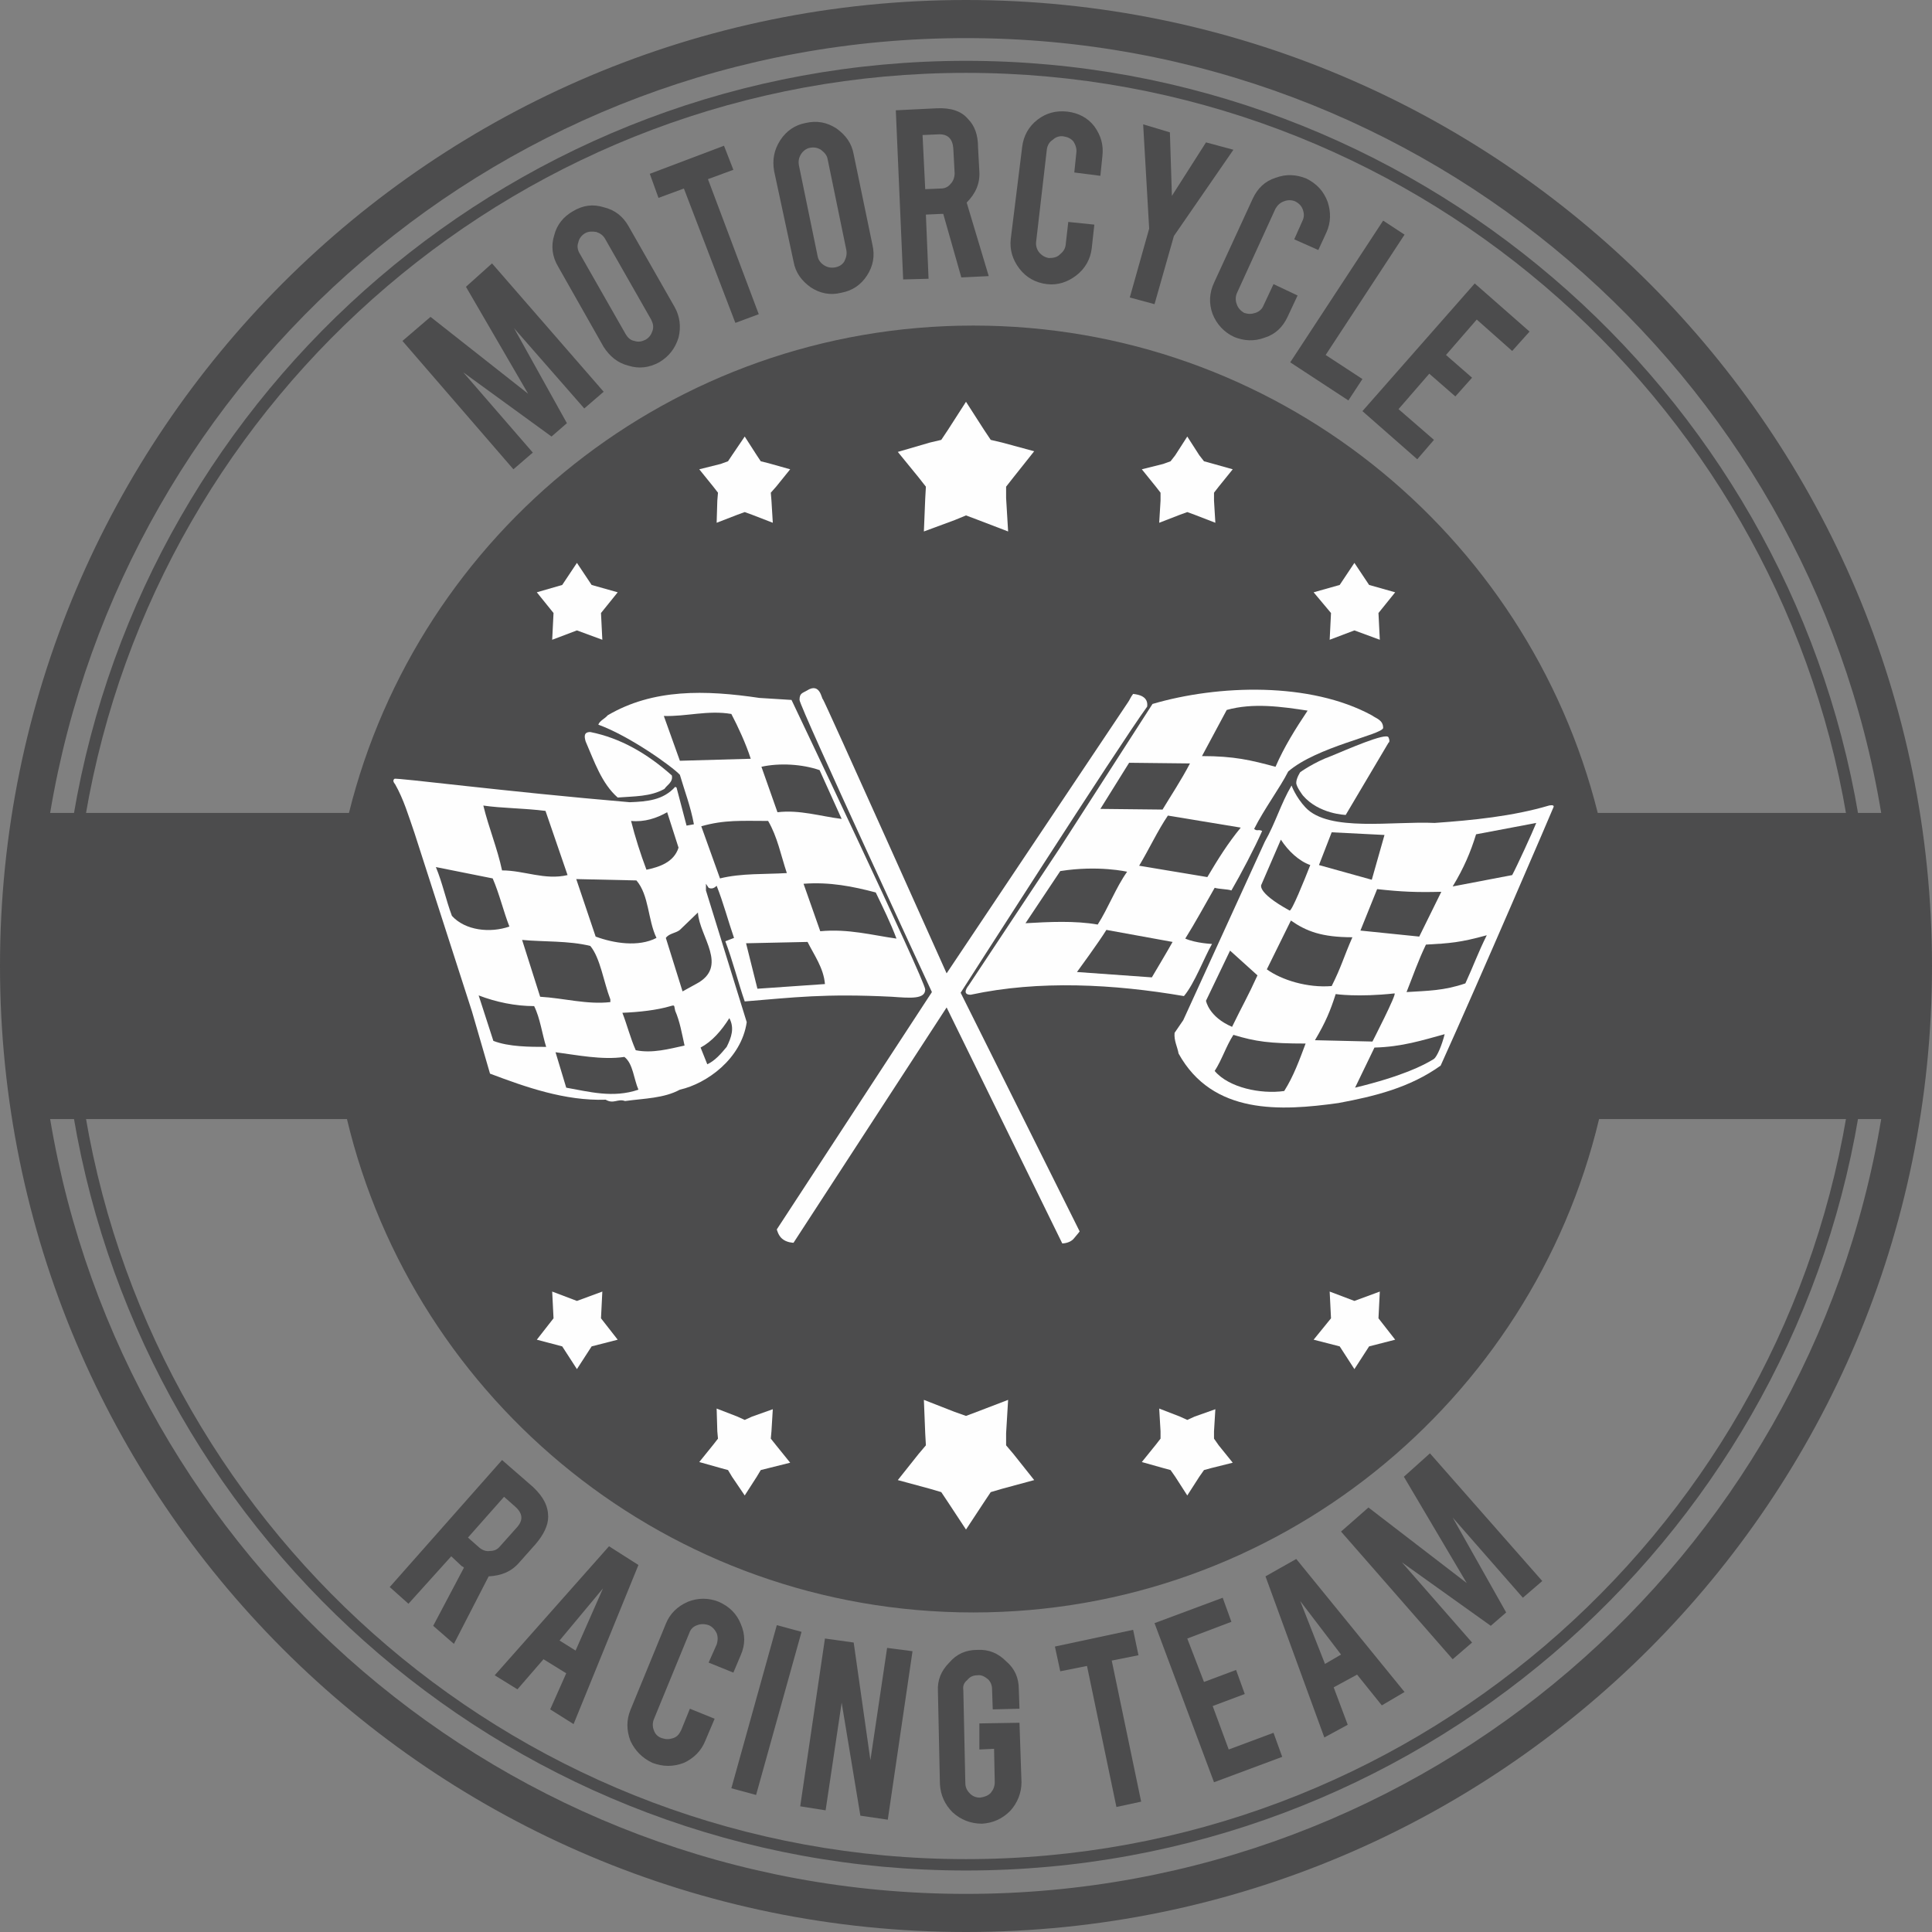 <?xml version="1.0" encoding="UTF-8"?>
<!DOCTYPE svg PUBLIC "-//W3C//DTD SVG 1.1//EN" "http://www.w3.org/Graphics/SVG/1.1/DTD/svg11.dtd">
<!-- Creator: CorelDRAW X7 -->
<svg xmlns="http://www.w3.org/2000/svg" xml:space="preserve" width="4.164in" height="4.164in" version="1.1" style="shape-rendering:geometricPrecision; text-rendering:geometricPrecision; image-rendering:optimizeQuality; fill-rule:evenodd; clip-rule:evenodd"
viewBox="0 0 2890 2890"
 xmlns:xlink="http://www.w3.org/1999/xlink">
 <rect x="0" y="0" width="2890" height="2890" fill="#808080" stroke="none"/>
 <defs>
  <style type="text/css">
   <![CDATA[
    .fil1 {fill:#FEFEFE;fill-rule:nonzero}
    .fil0 {fill:#4C4C4D;fill-rule:nonzero}
   ]]>
  </style>
 </defs>
 <g id="__x0023_Layer_x0020_1">

  <path class="fil0" d="M1445 0c-798,0 -1445,647 -1445,1445 0,798 647,1445 1445,1445 798,0 1445,-647 1445,-1445 0,-798 -647,-1445 -1445,-1445zm0 57l0 0c688,0 1260,501 1369,1159l-424 0c-105,-419 -483,-729 -934,-729 -451,0 -830,310 -934,729l-447 0c110,-658 681,-1159 1370,-1159zm0 2776l0 0c-689,0 -1260,-502 -1370,-1159l444 0c101,423 482,738 937,738 454,0 835,-315 936,-738l422 0c-109,657 -681,1159 -1369,1159z"/>
  <polygon class="fil0" points="2486,1501 2486,1483 2790,1483 2790,1501 "/>
  <polygon class="fil0" points="2486,1592 2486,1574 2790,1574 2790,1592 "/>
  <polygon class="fil0" points="2486,1315 2486,1298 2790,1298 2790,1315 "/>
  <polygon class="fil0" points="2486,1407 2486,1389 2790,1389 2790,1407 "/>
  <polygon class="fil0" points="100,1501 100,1483 403,1483 403,1501 "/>
  <polygon class="fil0" points="100,1592 100,1574 403,1574 403,1592 "/>
  <polygon class="fil0" points="100,1315 100,1298 403,1298 403,1315 "/>
  <polygon class="fil0" points="100,1407 100,1389 403,1389 403,1407 "/>
  <path class="fil1" d="M1945 1155c0,0 -6,9 -6,16 0,6 10,19 10,19 24,28 64,29 64,29l64 -108c0,0 3,-1 0,-8 -3,-8 -64,19 -86,28 -25,9 -46,24 -46,24z"/>
  <path class="fil1" d="M2317 1205c-54,16 -114,22 -171,26 -62,-3 -158,14 -193,-23 -15,-16 -21,-33 -21,-33 -16,27 -24,56 -40,84l-122 267 -13 19c-1,12 4,20 6,31 51,92 153,86 239,74 54,-10 107,-23 153,-56 58,-128 168,-384 169,-387 1,-4 -7,-2 -7,-2zm-161 129l0 0 -33 67 -88 -9c0,0 19,-47 25,-62 36,4 59,5 96,4zm-164 -89l0 0 79 4 -19 67 -79 -22 19 -49zm31 157l0 0c-14,32 -16,43 -31,73 -36,3 -75,-9 -97,-25l36 -73c23,16 46,25 92,25zm-136 -79l0 0 29 -67c11,17 27,32 44,38 -9,23 -28,70 -31,68 -51,-28 -42,-39 -42,-39zm-83 174l0 0 36 -75 41 37c-15,33 -22,44 -38,77 -35,-15 -39,-39 -39,-39zm117 135l0 0c-35,5 -83,-5 -104,-30 11,-17 17,-37 28,-54 33,10 54,13 108,13 -9,24 -18,49 -32,71zm46 -76l0 0c16,-27 23,-44 31,-69 0,0 33,5 88,-1 4,0 -33,72 -33,72l-86 -2zm178 28l0 0c-16,10 -48,26 -118,43l29 -60c41,-1 72,-11 105,-20 -4,16 -11,33 -16,37zm47 -113l0 0c-32,11 -56,11 -88,13 10,-25 17,-46 29,-71 36,-2 51,-3 91,-14 -13,26 -20,46 -32,72zm70 -162l0 0 -89 17c17,-28 27,-52 35,-78l90 -17c-6,15 -29,65 -36,78z"/>
  <path class="fil1" d="M1449 1474c0,0 -12,14 3,14 102,-22 214,-16 319,2 16,-19 30,-57 42,-78 0,0 -24,-1 -40,-8 15,-24 28,-48 44,-76 6,2 20,2 25,4 14,-24 35,-64 46,-89 -6,-3 -7,1 -12,-3 15,-30 39,-62 51,-86 43,-37 140,-55 142,-65 0,-12 -10,-14 -17,-19 -92,-50 -229,-46 -328,-17l-139 216 -136 205zm274 -12l0 0 -112 -8c0,0 33,-45 44,-63l99 18c-6,11 -31,53 -31,53zm83 -150l0 0 -102 -17c15,-25 28,-53 43,-75l109 18c-19,23 -34,47 -50,74zm29 -250l0 0c39,-11 82,-5 121,1 -18,27 -35,54 -48,84 -37,-10 -62,-16 -110,-16l37 -69zm-146 79l0 0 91 1c-13,25 -29,49 -41,69l-93 -1 43 -69zm-3 163l0 0c-17,24 -28,54 -44,79 -34,-6 -73,-4 -108,-2l52 -78c57,-9 100,1 100,1z"/>
  <path class="fil1" d="M1162 1839c0,0 2,9 8,14 7,6 17,6 17,6l229 -352 173 353c0,0 11,0 17,-7 7,-8 9,-11 9,-11l-178 -357c0,0 236,-369 279,-428 2,-15 -12,-18 -21,-19 -4,5 -5,9 -8,13l-271 405c0,0 -181,-404 -185,-410 -2,0 -4,-26 -24,-13 -7,4 -11,4 -11,14 0,10 198,437 198,437l-232 355z"/>
  <path class="fil1" d="M924 1193c24,-2 49,-1 70,-13 4,-6 13,-10 11,-20 -37,-33 -77,-56 -122,-65 -10,0 -9,7 -7,14 13,30 24,63 48,84z"/>
  <path class="fil1" d="M906 1645c12,7 18,-2 29,2 29,-4 58,-4 82,-17 40,-9 92,-46 100,-101l-61 -197 0 -10 4 6c4,2 8,1 12,-3 10,25 17,52 26,78l-13 5c11,29 19,61 29,90 74,-6 119,-12 220,-7 28,2 50,4 50,-11 -1,-15 -200,-433 -200,-433l-48 -3c-81,-12 -159,-14 -227,26 -4,5 -12,8 -14,14 47,17 111,63 122,75 7,24 16,47 21,74l-11 2 -15 -57 -2 -1c-18,20 -42,22 -68,23 -188,-16 -349,-37 -352,-35 -4,3 1,8 1,8 13,23 20,47 29,73l86 267 27 93c53,20 112,41 173,39zm-59 -18l0 0 -16 -53c31,4 70,12 103,7 13,10 14,33 21,49 -38,13 -74,3 -108,-3zm-39 -136l0 0 -27 -85c31,3 70,1 102,9 15,18 20,54 30,80l0 4c-35,4 -70,-6 -105,-8zm143 80l0 0c-8,-18 -13,-38 -20,-56 25,-1 52,-4 72,-10 7,-2 5,-1 7,7 7,16 10,34 14,52 -23,5 -48,12 -73,7zm140 -48l0 0c8,15 3,29 -4,43 -9,11 -18,21 -29,26l-10 -25c17,-9 31,-25 43,-44zm42 -44l0 0 -17 -68 92 -2c10,20 24,39 26,63l-101 7zm208 -75l0 0c-36,-5 -72,-15 -114,-11l-25 -71c39,-3 74,4 108,13 11,23 22,45 31,69zm-115 -252l0 0 33 73c-32,-4 -63,-14 -96,-10l-24 -68c27,-6 61,-4 87,5zm-77 76l0 0c14,24 19,51 28,78 -32,2 -68,0 -100,8l-28 -78c35,-10 61,-8 100,-8zm-132 -90l0 0 -24 -67c34,1 66,-9 101,-3 10,19 22,45 29,67l-106 3zm27 227l0 0c2,36 47,81 -3,107l-20 11 -25 -80c5,-7 15,-7 21,-12l27 -26zm-46 -150l0 0 17 53c-7,22 -29,29 -48,33 -9,-24 -17,-49 -23,-73 20,2 38,-4 54,-13zm-46 102l0 0c19,22 17,59 30,86 -27,14 -64,8 -91,-2l-29 -86 90 2zm-136 -104l0 0 33 96c-34,8 -65,-7 -98,-7 -7,-33 -20,-64 -28,-97 27,4 62,4 93,8zm-140 157l0 0c-9,-24 -14,-49 -24,-73l85 17c10,23 16,49 25,72 -29,10 -66,6 -86,-16zm123 135l0 0c9,18 12,42 18,61 -24,0 -56,0 -79,-9l-22 -68c26,10 55,16 83,16z"/>
  <polygon class="fil0" points="797,677 768,702 602,510 644,474 790,589 697,429 736,394 903,586 874,611 769,491 848,633 825,653 693,557 "/>
  <path class="fil0" d="M857 316c15,-9 30,-11 46,-6 17,4 29,14 37,28l69 121c8,14 10,30 6,46 -5,16 -14,28 -29,37 -15,8 -30,10 -46,5 -16,-4 -28,-14 -37,-28l-68 -120c-9,-15 -11,-31 -6,-47 4,-16 14,-28 28,-36zm48 41l0 0c-3,-5 -7,-8 -13,-10 -6,-1 -12,-1 -17,2 -5,3 -9,8 -10,14 -2,5 -1,11 2,16l69 121c3,5 7,9 13,10 6,2 11,1 17,-2 5,-3 8,-7 10,-13 2,-6 1,-11 -2,-17l-69 -121z"/>
  <polygon class="fil0" points="1023,282 985,296 972,260 1083,218 1097,254 1059,268 1135,470 1100,483 "/>
  <path class="fil0" d="M1205 184c17,-4 32,-1 46,8 14,10 23,22 26,39l28 135c4,17 1,32 -8,46 -9,14 -22,23 -39,26 -16,4 -31,1 -45,-8 -14,-10 -23,-22 -26,-39l-29 -135c-3,-17 0,-32 9,-46 9,-14 22,-23 38,-26zm33 54l0 0c-1,-6 -5,-10 -10,-14 -5,-3 -10,-4 -16,-3 -6,1 -11,5 -14,10 -3,5 -4,10 -3,16l28 136c1,6 5,11 10,14 5,3 10,4 16,3 6,-1 11,-4 14,-9 3,-6 4,-11 3,-17l-28 -136z"/>
  <path class="fil0" d="M1401 162c21,-1 37,4 47,16 10,10 15,24 15,42l2 37c1,18 -6,33 -19,46l33 110 -41 2 -27 -95c-1,0 -2,0 -4,0l-22 1 4 96 -38 1 -11 -253 61 -3zm25 60l0 0c-1,-14 -8,-22 -23,-21l-23 1 4 81 23 -1c6,0 11,-2 15,-7 4,-4 6,-10 6,-16l-2 -37z"/>
  <path class="fil0" d="M1566 425c-17,-2 -31,-10 -41,-23 -10,-13 -15,-28 -13,-45l17 -137c2,-17 10,-31 23,-41 13,-10 28,-14 45,-12 16,2 30,9 40,22 10,14 14,28 12,45l-3 29 -39 -5 3 -29c1,-6 -1,-12 -4,-17 -4,-5 -9,-7 -15,-8 -6,-1 -12,1 -16,5 -5,3 -8,8 -9,14l-16 138c-1,6 1,12 4,16 4,5 9,8 15,9 6,0 12,-1 16,-5 5,-4 8,-8 9,-14l4 -35 39 4 -4 36c-2,16 -10,30 -23,40 -13,10 -28,15 -44,13z"/>
  <polygon class="fil0" points="1719,342 1710,186 1750,198 1753,293 1804,213 1845,224 1756,353 1727,455 1690,445 "/>
  <path class="fil0" d="M1846 504c-15,-7 -26,-19 -32,-34 -6,-16 -5,-32 2,-47l58 -126c7,-15 18,-26 34,-31 16,-6 31,-5 46,1 16,8 26,19 32,35 5,15 5,31 -2,46l-12 26 -36 -16 12 -27c3,-6 3,-11 1,-17 -2,-6 -6,-10 -12,-13 -5,-2 -11,-2 -16,0 -6,2 -10,6 -13,11l-58 127c-2,5 -2,11 0,16 2,6 6,10 11,13 6,2 11,2 17,0 6,-2 10,-6 12,-11l15 -32 36 17 -15 32c-7,15 -18,26 -34,31 -16,6 -31,5 -46,-1z"/>
  <polygon class="fil0" points="2017,599 1930,542 2069,330 2101,351 1983,531 2038,567 "/>
  <polygon class="fil0" points="2038,615 2206,424 2288,496 2262,525 2209,478 2163,531 2202,565 2177,593 2138,559 2092,612 2145,658 2120,687 "/>
  <path class="fil0" d="M797 2224c16,15 23,29 23,45 0,13 -7,27 -19,41l-24 27c-12,14 -27,20 -46,21l-52 101 -31 -27 46 -87c-1,-1 -2,-2 -3,-2l-16 -15 -64 71 -28 -25 168 -190 46 40zm-24 61l0 0c10,-11 9,-21 -2,-31l-17 -15 -54 61 17 15c5,4 10,6 16,5 6,0 11,-2 15,-7l25 -28z"/>
  <path class="fil0" d="M813 2482l-39 45 -34 -21 171 -193 44 28 -97 238 -35 -22 24 -54 -34 -21zm89 -106l0 0 -65 78 24 15 41 -93z"/>
  <path class="fil0" d="M976 2637c-15,-7 -26,-18 -33,-33 -6,-16 -6,-31 0,-46l53 -129c6,-15 17,-26 33,-33 15,-6 31,-6 46,0 16,7 27,18 33,33 7,16 7,31 0,47l-11 26 -37 -15 12 -27c2,-6 2,-12 0,-17 -3,-6 -7,-10 -12,-12 -6,-2 -12,-2 -17,0 -6,2 -10,6 -12,12l-53 129c-2,5 -2,11 0,16 2,6 6,10 12,12 6,2 11,2 17,0 6,-2 9,-6 12,-12l13 -32 37 15 -14 33c-6,15 -17,26 -32,33 -16,6 -31,6 -47,0z"/>
  <polygon class="fil0" points="1131,2685 1094,2675 1162,2431 1199,2441 "/>
  <polygon class="fil0" points="1277,2457 1302,2633 1327,2465 1365,2470 1328,2722 1287,2716 1259,2547 1235,2708 1197,2702 1234,2451 "/>
  <path class="fil0" d="M1469 2728c-17,0 -32,-6 -44,-17 -12,-12 -18,-26 -19,-42l-3 -139c-1,-17 5,-31 17,-43 11,-13 25,-19 42,-19 17,-1 31,5 43,17 13,11 19,25 19,42l1 29 -40 1 -1 -30c0,-6 -2,-11 -6,-15 -5,-4 -10,-7 -16,-6 -6,0 -11,2 -15,7 -5,4 -7,9 -6,15l3 139c0,6 2,11 7,16 4,4 9,6 15,6 7,-1 12,-3 16,-7 4,-5 6,-10 6,-16l-1 -50 -22 1 0 -39 60 -1 3 89c0,16 -6,31 -17,43 -12,12 -26,18 -42,19z"/>
  <polygon class="fil0" points="1626,2492 1586,2500 1578,2463 1695,2438 1703,2476 1663,2484 1707,2695 1670,2703 "/>
  <polygon class="fil0" points="1816,2666 1727,2428 1829,2390 1842,2426 1776,2451 1801,2516 1849,2498 1862,2534 1814,2552 1838,2617 1905,2592 1918,2628 "/>
  <path class="fil0" d="M1995 2524l21 56 -35 19 -88 -241 46 -26 162 199 -34 20 -37 -46 -35 19zm-50 -129l0 0 37 94 24 -14 -61 -80z"/>
  <polygon class="fil0" points="2202,2457 2173,2482 2006,2291 2047,2255 2194,2368 2100,2209 2139,2174 2307,2365 2278,2390 2173,2270 2253,2412 2230,2432 2097,2337 "/>
  <polygon class="fil1" points="1382,2094 1384,2144 1385,2162 1374,2175 1343,2214 1391,2227 1408,2232 1418,2247 1445,2288 1472,2247 1482,2232 1499,2227 1547,2214 1516,2175 1505,2162 1505,2144 1508,2094 1461,2112 1445,2118 1428,2112 "/>
  <polygon class="fil1" points="1734,2107 1736,2141 1736,2152 1729,2161 1708,2187 1740,2196 1751,2199 1758,2209 1776,2237 1794,2209 1801,2199 1812,2196 1844,2188 1823,2162 1816,2152 1816,2141 1818,2108 1787,2119 1776,2124 1765,2119 "/>
  <polygon class="fil1" points="2004,2014 1965,2004 1991,1972 1989,1932 2026,1946 2064,1932 2062,1972 2087,2004 2048,2014 2026,2048 "/>
  <polygon class="fil1" points="841,2014 803,2004 828,1972 826,1932 863,1946 901,1932 899,1972 924,2004 885,2014 863,2048 "/>
  <polygon class="fil1" points="1072,2107 1073,2141 1074,2152 1067,2161 1046,2187 1078,2196 1089,2199 1095,2209 1114,2237 1132,2209 1138,2199 1150,2196 1182,2188 1161,2162 1153,2152 1154,2141 1156,2108 1125,2119 1114,2124 1103,2119 "/>
  <polygon class="fil1" points="1382,795 1384,746 1385,728 1374,714 1343,676 1391,662 1408,658 1418,643 1445,601 1472,643 1482,658 1499,662 1547,675 1516,714 1505,728 1505,745 1508,795 1461,777 1445,771 1428,778 "/>
  <polygon class="fil1" points="1734,782 1736,749 1736,737 1729,728 1708,702 1740,694 1751,690 1758,681 1776,653 1794,681 1801,690 1812,693 1844,702 1823,728 1816,737 1816,749 1818,782 1787,770 1776,766 1765,770 "/>
  <polygon class="fil1" points="2004,875 1965,886 1991,917 1989,957 2026,943 2064,957 2062,917 2087,886 2048,875 2026,842 "/>
  <polygon class="fil1" points="841,875 803,886 828,917 826,957 863,943 901,957 899,917 924,886 885,875 863,842 "/>
  <polygon class="fil1" points="1072,782 1073,749 1074,737 1067,728 1046,702 1078,694 1089,690 1095,681 1114,653 1132,681 1138,690 1150,693 1182,702 1161,728 1153,737 1154,749 1156,782 1125,770 1114,766 1103,770 "/>
  <path class="fil0" d="M1445 109c660,0 1210,481 1317,1111l18 0c-108,-640 -666,-1129 -1335,-1129 -670,0 -1227,489 -1335,1129l18 0c107,-630 657,-1111 1317,-1111zm0 2672l0 0c-660,0 -1210,-481 -1317,-1111l-18 0c108,640 665,1128 1335,1128 669,0 1227,-488 1335,-1128l-18 0c-107,630 -657,1111 -1317,1111z"/>
 </g>
</svg>
